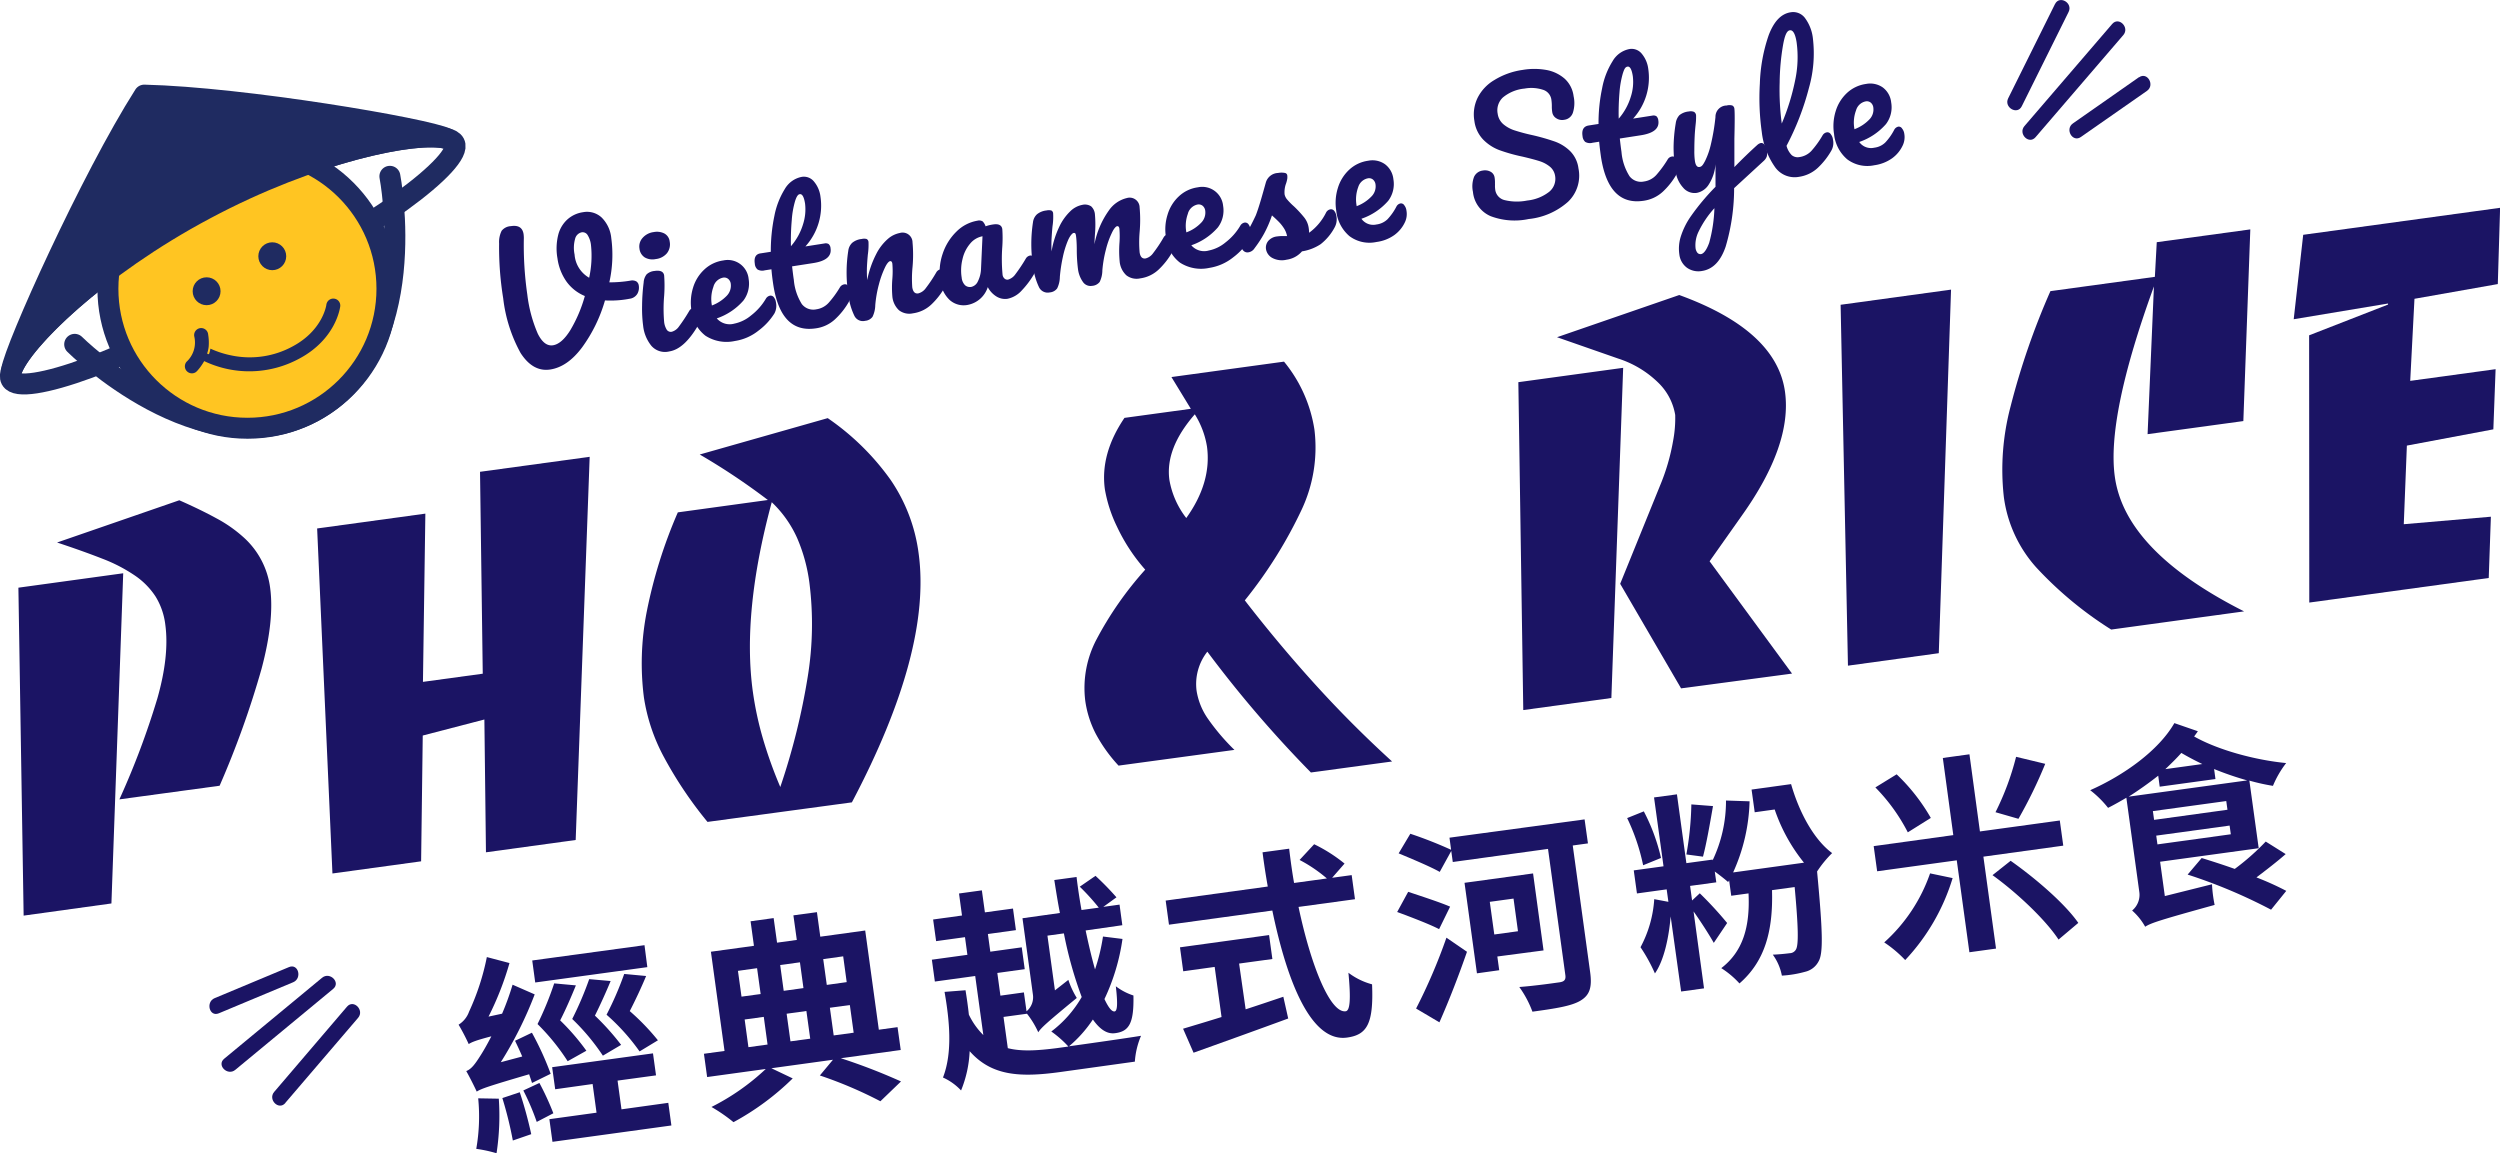 <svg id="圖層_1" data-name="圖層 1" xmlns="http://www.w3.org/2000/svg" viewBox="0 0 477 220.02"><defs><style>.cls-1{fill:#1b1464;}.cls-2{fill:none;}.cls-2,.cls-3,.cls-5{stroke:#1f2b61;stroke-width:4px;}.cls-2,.cls-5{stroke-linecap:round;stroke-linejoin:round;}.cls-3{fill:#ffc522;stroke-miterlimit:10;}.cls-4,.cls-5{fill:#1f2b61;}</style></defs><title>經典越式河粉米食_標題</title><path class="cls-1" d="M161.38,587.79l18.68-15.45c1.49-1.23-.64-3.35-2.12-2.12l-18.68,15.45c-1.49,1.23.65,3.34,2.12,2.12Z" transform="translate(-116.49 -383.66)"/><path class="cls-1" d="M170.93,594.09l13.89-16.23c1.25-1.46-.87-3.6-2.12-2.13L168.8,592c-1.24,1.46.87,3.59,2.13,2.12Z" transform="translate(-116.49 -383.66)"/><path class="cls-1" d="M158.24,577l14.19-5.93c1.75-.73,1-3.64-.8-2.89l-14.19,5.93c-1.75.73-1,3.64.8,2.89Z" transform="translate(-116.49 -383.66)"/><path class="cls-1" d="M519.5,388.23l-16.75,19.49c-1.25,1.46.86,3.59,2.12,2.12l16.75-19.49c1.25-1.45-.86-3.58-2.12-2.12Z" transform="translate(-116.49 -383.66)"/><path class="cls-1" d="M508.59,384.42l-8.94,18c-.86,1.72,1.73,3.25,2.59,1.52l8.94-18c.86-1.72-1.73-3.24-2.59-1.51Z" transform="translate(-116.49 -383.66)"/><path class="cls-1" d="M524.62,398.38,512,407.21c-1.57,1.1-.07,3.7,1.52,2.59L526.13,401c1.57-1.1.07-3.7-1.51-2.59Z" transform="translate(-116.49 -383.66)"/><path class="cls-1" d="M120,495.79l20-2.75-2.25,63L121,558.36Zm19.27,40.39a152.84,152.84,0,0,0,7.25-19.28q2.31-8.14,1.51-14.06a13.21,13.21,0,0,0-1.85-5.35,14.21,14.21,0,0,0-3.93-4,29.79,29.79,0,0,0-6.2-3.22q-3.69-1.45-8.67-3.1l23.32-8.06c2.7,1.19,5.07,2.34,7.13,3.47a25.88,25.88,0,0,1,5.21,3.67,15.64,15.64,0,0,1,5,9.63q.82,6.13-1.65,15.4a174.75,174.75,0,0,1-8,22.3Z" transform="translate(-116.49 -383.66)"/><path class="cls-1" d="M177,484.49l20.65-2.83-.46,32.1,11.41-1.56-.52-38.52L229,470.82l-2.67,73.11-17.12,2.35-.3-25.34L197.15,524,196.84,548l-16.92,2.32Z" transform="translate(-116.49 -383.66)"/><path class="cls-1" d="M251.48,540.48A76.41,76.41,0,0,1,243.11,528a35,35,0,0,1-3.77-11.33,51.43,51.43,0,0,1,.56-16.36,92.63,92.63,0,0,1,5.92-18.89L263,479.06a126,126,0,0,0-13-8.68l24.42-6.94a48.1,48.1,0,0,1,12,11.78,32.17,32.17,0,0,1,5.34,14q2.55,18.57-12.73,47.53Zm13.89-6.66a128.6,128.6,0,0,0,5.25-21.13,62.69,62.69,0,0,0,.32-17.7,31.77,31.77,0,0,0-2.35-8.66,21.56,21.56,0,0,0-4.85-6.85q-5.69,21-3.61,36.13a63.15,63.15,0,0,0,1.9,8.89A83.55,83.55,0,0,0,265.37,533.82Z" transform="translate(-116.49 -383.66)"/><path class="cls-1" d="M366.61,531.05A225,225,0,0,1,346.85,508a10,10,0,0,0-2.05,7.47,12.77,12.77,0,0,0,2.22,5.41,41.4,41.4,0,0,0,5,5.86l-22.11,3a29,29,0,0,1-4.31-6,19.6,19.6,0,0,1-2.05-6.43,19.88,19.88,0,0,1,2.16-11.66A66.1,66.1,0,0,1,335,492.35a34.38,34.38,0,0,1-5.41-8.25,26.55,26.55,0,0,1-2.29-7.08q-.93-6.75,3.74-13.63l12.66-1.73L340,455.6l21.48-2.94a26.82,26.82,0,0,1,5.8,12.95,27.92,27.92,0,0,1-2.41,15.24A85.64,85.64,0,0,1,354,498.21q6.42,8.31,13.39,16t14.71,14.74ZM342.83,482.5q4.88-6.81,3.95-13.65a16.59,16.59,0,0,0-2.32-6.14q-5.67,6.5-4.85,12.51A16.39,16.39,0,0,0,342.83,482.5Z" transform="translate(-116.49 -383.66)"/><path class="cls-1" d="M406.19,456.58l20-2.74-2.25,63-16.81,2.3Zm19.43,38.47,7.59-18.7a39.63,39.63,0,0,0,2.52-8.64,23.08,23.08,0,0,0,.39-4.87,11.08,11.08,0,0,0-3.28-6.21,19.39,19.39,0,0,0-7.61-4.56L413.57,448l23.32-8.05q18.57,6.75,20.18,18.48,1.38,10.08-8.19,23.54l-6.2,8.78,15.73,21.43L437.24,515Z" transform="translate(-116.49 -383.66)"/><path class="cls-1" d="M467.68,441.81l21.07-2.89-2.34,69.37-17.33,2.38Z" transform="translate(-116.49 -383.66)"/><path class="cls-1" d="M519.31,503.78a70.62,70.62,0,0,1-14.37-11.93,25,25,0,0,1-6.12-13.39,47,47,0,0,1,1.29-17.25,140,140,0,0,1,7.6-22l19.93-2.73.36-6.61,17.85-2.44L544.52,464l-18.27,2.5,1.21-28.19Q518.4,463.2,520,474.62q1.95,14.22,24.66,25.69Z" transform="translate(-116.49 -383.66)"/><path class="cls-1" d="M557.07,447.64l15.06-5.87,0-.2-18,3,1.81-16.11,37.57-5.15-.44,14.55-15.9,2.81-.81,15.66,16.29-2.23-.43,11.48-16.5,3.1-.59,15,16.62-1.43-.41,11.69-34.24,4.69Z" transform="translate(-116.49 -383.66)"/><path class="cls-1" d="M237.9,437.35a1.12,1.12,0,0,1,.47.8,2.41,2.41,0,0,1-.28,1.58,2,2,0,0,1-1.47.93,19.17,19.17,0,0,1-4.7.32,28.5,28.5,0,0,1-4.36,8.95q-2.77,3.72-6.08,4.23T215.81,451a28.36,28.36,0,0,1-3.31-10.43,60.23,60.23,0,0,1-.78-10.44,4.83,4.83,0,0,1,.48-2.43,2.39,2.39,0,0,1,1.75-.89c1.44-.23,2.25.28,2.44,1.53a6.53,6.53,0,0,1,.05.72,66,66,0,0,0,.66,10.8,26.6,26.6,0,0,0,2,7.47c.82,1.65,1.79,2.38,2.9,2.21s2.24-1.15,3.33-2.92a26.75,26.75,0,0,0,2.75-6.48,8.12,8.12,0,0,1-3.5-2.75,10,10,0,0,1-1.72-4.4,10.81,10.81,0,0,1,.13-4.48,5.94,5.94,0,0,1,1.78-3,5.67,5.67,0,0,1,2.95-1.36,4.09,4.09,0,0,1,3.55,1,6.38,6.38,0,0,1,1.85,3.93,23.92,23.92,0,0,1-.37,8.45,23.71,23.71,0,0,0,4-.32A1.64,1.64,0,0,1,237.9,437.35Zm-9-.69a19.44,19.44,0,0,0,.35-6.24,4.5,4.5,0,0,0-.67-1.95,1.12,1.12,0,0,0-1.08-.49,1.65,1.65,0,0,0-1.28,1.25,6.34,6.34,0,0,0-.1,3A5.55,5.55,0,0,0,228.91,436.66Z" transform="translate(-116.49 -383.66)"/><path class="cls-1" d="M239.5,432.77a2.28,2.28,0,0,1-1-1.67,2.44,2.44,0,0,1,.6-2.05,3.35,3.35,0,0,1,2.12-1.11,3.12,3.12,0,0,1,2.05.28,2,2,0,0,1,1,1.55,2.74,2.74,0,0,1-.53,2.21,3.25,3.25,0,0,1-2.14,1.11A2.93,2.93,0,0,1,239.5,432.77Zm1.28,16.88a7.3,7.3,0,0,1-1.58-3.84A25.24,25.24,0,0,1,239,442a38.43,38.43,0,0,1,.3-4.44,2.77,2.77,0,0,1,.57-1.56,2.53,2.53,0,0,1,1.5-.64c1.11-.17,1.73.12,1.84.86a26.37,26.37,0,0,1,0,3.88,28.93,28.93,0,0,0,0,5,3.54,3.54,0,0,0,.49,1.46.92.92,0,0,0,1,.39,2.49,2.49,0,0,0,1.34-1,31.24,31.24,0,0,0,1.95-2.95,1.19,1.19,0,0,1,.81-.59.76.76,0,0,1,.73.29,2.08,2.08,0,0,1,.42,1,3.06,3.06,0,0,1-.31,2.12q-2.62,4.45-5.44,4.89A3.44,3.44,0,0,1,240.78,449.65Z" transform="translate(-116.49 -383.66)"/><path class="cls-1" d="M264.13,440.36a2,2,0,0,1,.41,1,3.06,3.06,0,0,1-.3,2.12,12.08,12.08,0,0,1-3,3.24,9.52,9.52,0,0,1-4.53,2,7.41,7.41,0,0,1-5.61-1,7,7,0,0,1-2.68-4.81,9.61,9.61,0,0,1,.3-4.34,7.77,7.77,0,0,1,2.16-3.49,6.64,6.64,0,0,1,3.63-1.73,4,4,0,0,1,4.82,3.54,5.37,5.37,0,0,1-1,4.12,11.75,11.75,0,0,1-5.08,3.4,3.26,3.26,0,0,0,3.34,1,7.24,7.24,0,0,0,3.19-1.55,11.23,11.23,0,0,0,2.83-3.19,1.18,1.18,0,0,1,.81-.6A.78.78,0,0,1,264.13,440.36Zm-11.51-2a6.66,6.66,0,0,0-.31,3.52v.07a7.67,7.67,0,0,0,2.83-1.84,2.77,2.77,0,0,0,.78-2.3,1.44,1.44,0,0,0-.5-.94,1.19,1.19,0,0,0-1-.23A2.4,2.4,0,0,0,252.62,438.33Z" transform="translate(-116.49 -383.66)"/><path class="cls-1" d="M278.31,438.18a2,2,0,0,1,.41,1,3,3,0,0,1-.3,2.12,13.94,13.94,0,0,1-2.64,3.31,6.71,6.71,0,0,1-3.65,1.7q-6.66,1-8.1-8.34c-.15-1-.27-1.94-.35-2.93l-1.28.2a1.8,1.8,0,0,1-1.37-.16,1.58,1.58,0,0,1-.52-1.09c-.19-1.22.2-1.9,1.18-2l1.87-.29a32.6,32.6,0,0,1,.68-6.83,15.15,15.15,0,0,1,2-5.16,4.78,4.78,0,0,1,3.21-2.3,2.47,2.47,0,0,1,2.34.88,5.52,5.52,0,0,1,1.25,2.92,11.59,11.59,0,0,1-2.88,9.47l3.65-.57a1.07,1.07,0,0,1,.79.12,1.18,1.18,0,0,1,.36.81c.23,1.5-.88,2.45-3.34,2.82l-4,.62c.13,1.09.23,1.95.33,2.56a10.34,10.34,0,0,0,1.53,4.64,2.76,2.76,0,0,0,2.75,1,3.91,3.91,0,0,0,2.35-1.23,19.08,19.08,0,0,0,2.15-2.94,1.19,1.19,0,0,1,.81-.59A.76.76,0,0,1,278.31,438.18Zm-10.13-16.11a17,17,0,0,0-.62,3.57,45.65,45.65,0,0,0-.16,5,11.38,11.38,0,0,0,2.31-4.19,9.25,9.25,0,0,0,.39-3.92c-.2-1.29-.54-1.89-1-1.82C268.75,420.72,268.45,421.19,268.18,422.07Z" transform="translate(-116.49 -383.66)"/><path class="cls-1" d="M279.49,443.88a12.54,12.54,0,0,1-1.15-4.1,26.93,26.93,0,0,1,0-8.26,2.48,2.48,0,0,1,.75-1.53,3.36,3.36,0,0,1,1.81-.73,1.86,1.86,0,0,1,.94,0,.7.7,0,0,1,.36.58,12.92,12.92,0,0,1-.13,2.43c-.08.9-.14,1.69-.17,2.36a24,24,0,0,0,.05,2.47,18.81,18.81,0,0,1,1.71-4.94,9.48,9.48,0,0,1,2.24-2.92,4.84,4.84,0,0,1,2.25-1.12,1.89,1.89,0,0,1,2.45,1.79,26.14,26.14,0,0,1,0,4.72,22.75,22.75,0,0,0-.05,3.85c.14.87.52,1.26,1.15,1.16a2.55,2.55,0,0,0,1.43-1,27.19,27.19,0,0,0,2-3,1.16,1.16,0,0,1,.81-.59.76.76,0,0,1,.73.28,2,2,0,0,1,.41,1,3,3,0,0,1-.31,2.12,14.06,14.06,0,0,1-2.58,3.31,6.36,6.36,0,0,1-3.5,1.68,3.22,3.22,0,0,1-2.67-.58,4.11,4.11,0,0,1-1.27-2.66,20.19,20.19,0,0,1,0-3.34,17.38,17.38,0,0,0,0-2.9c-.06-.35-.2-.51-.44-.47s-.63.47-1,1.28a17.81,17.81,0,0,0-1.12,3.13,22.48,22.48,0,0,0-.7,4,5.26,5.26,0,0,1-.52,2.2,1.92,1.92,0,0,1-1.4.77A1.8,1.8,0,0,1,279.49,443.88Z" transform="translate(-116.49 -383.66)"/><path class="cls-1" d="M297.7,440.91a5.92,5.92,0,0,1-1.8-3.67,10.78,10.78,0,0,1,.44-5.13,10.53,10.53,0,0,1,2.64-4.26,7.41,7.41,0,0,1,4-2.08,1.31,1.31,0,0,1,1,.13,2.42,2.42,0,0,1,.56.94,7,7,0,0,1,1.42-.35c1.06-.17,1.66.13,1.77.89a24.68,24.68,0,0,1,0,3.34,31.84,31.84,0,0,0,.05,5.35,1.17,1.17,0,0,0,.37.74.8.8,0,0,0,.68.2,2.59,2.59,0,0,0,1.38-1,31.08,31.08,0,0,0,2-3,1.19,1.19,0,0,1,.81-.59.76.76,0,0,1,.73.29,2,2,0,0,1,.42,1,3.06,3.06,0,0,1-.31,2.12,16.85,16.85,0,0,1-2.41,3.24,5,5,0,0,1-2.73,1.6,3.13,3.13,0,0,1-2.09-.43,4.56,4.56,0,0,1-1.67-1.8,5,5,0,0,1-3.85,3.4A4,4,0,0,1,297.7,440.91Zm5.37-3.57a5.79,5.79,0,0,0,.6-2.4l.28-6.2a4,4,0,0,0-2.37,1.42,6.85,6.85,0,0,0-1.44,2.92,8.86,8.86,0,0,0-.16,3.56,2.36,2.36,0,0,0,.64,1.44,1.41,1.41,0,0,0,1.2.32A1.82,1.82,0,0,0,303.07,437.34Z" transform="translate(-116.49 -383.66)"/><path class="cls-1" d="M314.73,438.45a12.87,12.87,0,0,1-1.15-4.1,27.25,27.25,0,0,1,0-8.26,2.48,2.48,0,0,1,.75-1.53,3.41,3.41,0,0,1,1.81-.74,2,2,0,0,1,.94,0,.66.66,0,0,1,.35.58,11.77,11.77,0,0,1-.12,2.43c-.09.9-.14,1.68-.18,2.35a23.73,23.73,0,0,0,0,2.45,17.48,17.48,0,0,1,1.44-4.64,10,10,0,0,1,2.11-3,4.49,4.49,0,0,1,2.3-1.24,2.17,2.17,0,0,1,1.7.28,2.32,2.32,0,0,1,.72,1.52,22,22,0,0,1,0,3.89c-.05.81-.08,1.42-.09,1.82a16.46,16.46,0,0,1,2.73-6.41,5.81,5.81,0,0,1,3.44-2.4,1.9,1.9,0,0,1,2.45,1.79,26.42,26.42,0,0,1,0,4.72,22.37,22.37,0,0,0,0,3.85c.13.87.51,1.26,1.15,1.16a2.53,2.53,0,0,0,1.42-1,25.81,25.81,0,0,0,2-3,1.21,1.21,0,0,1,.81-.6.8.8,0,0,1,.74.29,2.12,2.12,0,0,1,.41,1,3.06,3.06,0,0,1-.31,2.12,14.36,14.36,0,0,1-2.59,3.31,6.36,6.36,0,0,1-3.5,1.68,3.19,3.19,0,0,1-2.66-.58,4.11,4.11,0,0,1-1.28-2.66,21.41,21.41,0,0,1-.05-3.34,17.38,17.38,0,0,0,0-2.9c-.05-.35-.2-.51-.44-.47s-.63.47-1,1.28a16.32,16.32,0,0,0-1.12,3.13,23.41,23.41,0,0,0-.69,4,5.12,5.12,0,0,1-.51,2.22,2,2,0,0,1-1.44.75,1.76,1.76,0,0,1-1.78-.78,5.41,5.41,0,0,1-.92-2.41,29.23,29.23,0,0,1-.23-3.65c0-1.42-.09-2.34-.16-2.78s-.2-.5-.44-.47-.68.51-1.06,1.37a17.08,17.08,0,0,0-1,3.23,29,29,0,0,0-.57,3.77,5.14,5.14,0,0,1-.51,2.2,1.92,1.92,0,0,1-1.41.77A1.83,1.83,0,0,1,314.73,438.45Z" transform="translate(-116.49 -383.66)"/><path class="cls-1" d="M354.67,426.41a2.08,2.08,0,0,1,.41,1,3.06,3.06,0,0,1-.31,2.12,12.07,12.07,0,0,1-3,3.24,9.62,9.62,0,0,1-4.53,2,7.41,7.41,0,0,1-5.61-1,6.91,6.91,0,0,1-2.67-4.81,9.32,9.32,0,0,1,.3-4.34,7.76,7.76,0,0,1,2.15-3.49,6.58,6.58,0,0,1,3.63-1.73,4,4,0,0,1,4.82,3.53,5.35,5.35,0,0,1-1,4.12,11.78,11.78,0,0,1-5.07,3.41,3.22,3.22,0,0,0,3.33,1,7.21,7.21,0,0,0,3.19-1.54,11.12,11.12,0,0,0,2.83-3.2,1.19,1.19,0,0,1,.81-.59A.78.78,0,0,1,354.67,426.41Zm-11.52-2a6.69,6.69,0,0,0-.31,3.53V428a7.43,7.43,0,0,0,2.83-1.84,2.75,2.75,0,0,0,.78-2.29,1.45,1.45,0,0,0-.5-.95,1.21,1.21,0,0,0-1-.23A2.43,2.43,0,0,0,343.15,424.37Z" transform="translate(-116.49 -383.66)"/><path class="cls-1" d="M359.22,432.86a2.33,2.33,0,0,1-1.17-1.62,2,2,0,0,1,.39-1.57,2.56,2.56,0,0,1,1.73-.9,7.27,7.27,0,0,1,1-.07l.89,0a4.18,4.18,0,0,0-.63-1.54,7.5,7.5,0,0,0-1.09-1.32c-.42-.42-.81-.77-1.16-1.08a22,22,0,0,1-1.52,3.51,22.4,22.4,0,0,1-1.8,2.75,1.7,1.7,0,0,1-1.15.78,1.06,1.06,0,0,1-.91-.24,1.44,1.44,0,0,1-.47-.88,2,2,0,0,1,.27-1.28l.35-.59a44.25,44.25,0,0,0,2.15-4.07c.27-.69.57-1.6.91-2.74s.66-2.3,1-3.51a2.53,2.53,0,0,1,2.35-1.83,3.37,3.37,0,0,1,1.3,0,.53.53,0,0,1,.44.46,2.53,2.53,0,0,1,0,.64,5.28,5.28,0,0,1-.23.91,4.77,4.77,0,0,0-.28,2.08,2.2,2.2,0,0,0,.51,1,12.8,12.8,0,0,0,1.29,1.3,22,22,0,0,1,1.94,2.1,4.17,4.17,0,0,1,.86,2,7.84,7.84,0,0,1,.08.92,10.56,10.56,0,0,0,3.25-3.88,1.15,1.15,0,0,1,.81-.59.77.77,0,0,1,.73.29,2.08,2.08,0,0,1,.41,1,3.19,3.19,0,0,1-.31,2.12,10.08,10.08,0,0,1-2.69,3.24,9,9,0,0,1-3.56,1.37,4.71,4.71,0,0,1-2.93,1.59A3.89,3.89,0,0,1,359.22,432.86Z" transform="translate(-116.49 -383.66)"/><path class="cls-1" d="M384.43,422.83a2,2,0,0,1,.41,1,3.64,3.64,0,0,1-.24,2.12,6.32,6.32,0,0,1-2.06,2.55,7.52,7.52,0,0,1-3.42,1.33,6.36,6.36,0,0,1-5.16-1.12,7.29,7.29,0,0,1-2.51-4.82,9.46,9.46,0,0,1,.3-4.34,7.84,7.84,0,0,1,2.15-3.49,6.64,6.64,0,0,1,3.63-1.73,4.14,4.14,0,0,1,3.21.66,4.09,4.09,0,0,1,1.61,2.87,5.3,5.3,0,0,1-1,4.13,11.87,11.87,0,0,1-5.1,3.41,2.76,2.76,0,0,0,2.87,1.09,3.67,3.67,0,0,0,2.11-1,10.73,10.73,0,0,0,1.69-2.4,1.12,1.12,0,0,1,.8-.62A.74.74,0,0,1,384.43,422.83Zm-8.79-3.47a6.7,6.7,0,0,0-.31,3.53V423a7.56,7.56,0,0,0,2.83-1.85,2.71,2.71,0,0,0,.78-2.29,1.43,1.43,0,0,0-.49-.94,1.17,1.17,0,0,0-1-.23A2.4,2.4,0,0,0,375.64,419.36Z" transform="translate(-116.49 -383.66)"/><path class="cls-1" d="M400.92,424.91a5.6,5.6,0,0,1-3.39-4.64,5.09,5.09,0,0,1,.2-2.84,2.09,2.09,0,0,1,1.68-1.23,2.21,2.21,0,0,1,1.51.24,1.49,1.49,0,0,1,.74,1.09,6,6,0,0,1,.07,1.16,3.52,3.52,0,0,1,0,.46,5.76,5.76,0,0,0,.05.7,2.35,2.35,0,0,0,1.83,2,9.89,9.89,0,0,0,4.27.07,8.15,8.15,0,0,0,4.19-1.66,3.2,3.2,0,0,0,1.14-3,2.84,2.84,0,0,0-1-1.8,6,6,0,0,0-2-1.06c-.77-.25-1.85-.53-3.24-.86a32.33,32.33,0,0,1-4.38-1.23,8.51,8.51,0,0,1-3.09-2,6.28,6.28,0,0,1-1.7-3.6,7.21,7.21,0,0,1,.61-4.37,8.21,8.21,0,0,1,3.19-3.4A14.06,14.06,0,0,1,407,397a13.18,13.18,0,0,1,4.48,0,7.3,7.3,0,0,1,3.52,1.65,5.4,5.4,0,0,1,1.73,3.35,6.09,6.09,0,0,1-.14,3.19,2,2,0,0,1-1.67,1.33,2,2,0,0,1-1.5-.3,1.64,1.64,0,0,1-.76-1.15,6.86,6.86,0,0,1-.08-1.16c0-.67-.07-1.08-.09-1.26a2.3,2.3,0,0,0-1.66-1.88,7.17,7.17,0,0,0-3.45-.21,7.57,7.57,0,0,0-4.13,1.69,3.35,3.35,0,0,0-1,3.12,3.19,3.19,0,0,0,1.09,2,6.33,6.33,0,0,0,2.14,1.17,35.29,35.29,0,0,0,3.42.91,40.84,40.84,0,0,1,4.26,1.22,8.08,8.08,0,0,1,2.91,1.82,5.66,5.66,0,0,1,1.59,3.3,6.89,6.89,0,0,1-2,6.38,13.31,13.31,0,0,1-7.5,3.28A12.94,12.94,0,0,1,400.92,424.91Z" transform="translate(-116.49 -383.66)"/><path class="cls-1" d="M436.25,413.84a2,2,0,0,1,.41,1,3.07,3.07,0,0,1-.31,2.12,14.11,14.11,0,0,1-2.63,3.31,6.81,6.81,0,0,1-3.65,1.7q-6.66,1-8.11-8.35c-.14-1-.26-1.93-.35-2.92l-1.27.2a1.84,1.84,0,0,1-1.38-.16,1.65,1.65,0,0,1-.52-1.09c-.19-1.22.21-1.9,1.19-2.05l1.86-.29a31.93,31.93,0,0,1,.69-6.83,14.76,14.76,0,0,1,2-5.16,4.74,4.74,0,0,1,3.2-2.3,2.48,2.48,0,0,1,2.35.88,5.57,5.57,0,0,1,1.25,2.91,11.57,11.57,0,0,1-2.89,9.48l3.66-.57a1.07,1.07,0,0,1,.79.12,1.28,1.28,0,0,1,.36.81q.35,2.25-3.35,2.82l-4,.62c.12,1.09.23,1.95.32,2.55a10.21,10.21,0,0,0,1.54,4.65,2.74,2.74,0,0,0,2.74,1,3.89,3.89,0,0,0,2.35-1.23,20.84,20.84,0,0,0,2.16-2.94,1.12,1.12,0,0,1,.81-.59A.74.74,0,0,1,436.25,413.84Zm-10.14-16.12a17.83,17.83,0,0,0-.62,3.58,45.72,45.72,0,0,0-.15,5,11.38,11.38,0,0,0,2.31-4.19,9.07,9.07,0,0,0,.38-3.92c-.2-1.29-.54-1.89-1-1.82S426.39,396.85,426.11,397.72Z" transform="translate(-116.49 -383.66)"/><path class="cls-1" d="M453.18,411.31a2,2,0,0,1,.41,1,2.6,2.6,0,0,1,0,1.21,2.11,2.11,0,0,1-.6.86l-5.63,5.18a39.29,39.29,0,0,1-1.61,11.14c-.94,2.78-2.44,4.34-4.51,4.66a3.78,3.78,0,0,1-2.87-.61,3.68,3.68,0,0,1-1.46-2.54,7.71,7.71,0,0,1,.22-3.24,14.24,14.24,0,0,1,2-4.08,43.73,43.73,0,0,1,4.68-5.59l0-.76c0-.83,0-2,0-3.55a8.44,8.44,0,0,1-1.28,3.86,3.46,3.46,0,0,1-2.29,1.61,2.84,2.84,0,0,1-2.61-1,5.8,5.8,0,0,1-1.45-3.23,27.79,27.79,0,0,1-.37-4.54,29.49,29.49,0,0,1,.41-4.5,2.8,2.8,0,0,1,.7-1.55,3.29,3.29,0,0,1,1.8-.71,1.69,1.69,0,0,1,1,.08.87.87,0,0,1,.38.64,12.51,12.51,0,0,1-.09,1.82c-.09.84-.15,1.6-.18,2.27q-.06,1.38-.06,2.64a12.78,12.78,0,0,0,.11,2c.13.83.42,1.21.88,1.14s.68-.44,1.07-1.17a14.55,14.55,0,0,0,1.11-3.21,39.8,39.8,0,0,0,.86-5.15,2.15,2.15,0,0,1,2.14-2.2,2,2,0,0,1,1.07,0,.75.75,0,0,1,.4.61c.08.54.08,2.46,0,5.75l0,5.39q2.22-2.28,4.37-4.22a1.55,1.55,0,0,1,.71-.38A.76.76,0,0,1,453.18,411.31ZM442.6,430a28.06,28.06,0,0,0,1-6.62,18.6,18.6,0,0,0-3,4.43A5.84,5.84,0,0,0,440,431a1.81,1.81,0,0,0,.35.88.76.76,0,0,0,.76.25C441.6,432,442.12,431.31,442.6,430Z" transform="translate(-116.49 -383.66)"/><path class="cls-1" d="M465.81,409.28a2,2,0,0,1,.41,1,3,3,0,0,1-.31,2.12,14.1,14.1,0,0,1-2.61,3.31,6.69,6.69,0,0,1-3.57,1.69,4.57,4.57,0,0,1-4.66-2,14.4,14.4,0,0,1-2.43-6.54,46.4,46.4,0,0,1-.37-9.24,31.25,31.25,0,0,1,1.68-9.23c1-2.64,2.37-4.11,4.22-4.39a2.81,2.81,0,0,1,2.69,1.07,8,8,0,0,1,1.54,4,24.06,24.06,0,0,1-.76,9.35,51,51,0,0,1-4.28,11.06,3.94,3.94,0,0,0,1,1.79,1.78,1.78,0,0,0,1.46.36,3.86,3.86,0,0,0,2.24-1.13,17.77,17.77,0,0,0,2.17-3,1.19,1.19,0,0,1,.81-.59A.76.76,0,0,1,465.81,409.28Zm-9.14-16.88a44.68,44.68,0,0,0-.62,7,48.4,48.4,0,0,0,.4,7.83A42.69,42.69,0,0,0,459,399a21.14,21.14,0,0,0,.29-7.22c-.25-1.65-.69-2.43-1.3-2.34S457,390.49,456.67,392.4Z" transform="translate(-116.49 -383.66)"/><path class="cls-1" d="M479.41,408.19a2,2,0,0,1,.42,1,3.7,3.7,0,0,1-.25,2.11,6.32,6.32,0,0,1-2.06,2.55,7.64,7.64,0,0,1-3.42,1.34,6.4,6.4,0,0,1-5.16-1.13,7.29,7.29,0,0,1-2.51-4.82,9.61,9.61,0,0,1,.3-4.34,7.84,7.84,0,0,1,2.15-3.49,6.68,6.68,0,0,1,3.63-1.73,4.18,4.18,0,0,1,3.21.66,4.09,4.09,0,0,1,1.61,2.88,5.29,5.29,0,0,1-1,4.12,11.87,11.87,0,0,1-5.1,3.41,2.76,2.76,0,0,0,2.87,1.09,3.61,3.61,0,0,0,2.11-1,10.73,10.73,0,0,0,1.69-2.4,1.15,1.15,0,0,1,.8-.62A.74.74,0,0,1,479.41,408.19Zm-8.79-3.46a6.66,6.66,0,0,0-.31,3.52v.07a7.67,7.67,0,0,0,2.83-1.84,2.71,2.71,0,0,0,.78-2.3,1.43,1.43,0,0,0-.49-.94,1.2,1.2,0,0,0-1-.23A2.4,2.4,0,0,0,470.62,404.73Z" transform="translate(-116.49 -383.66)"/><path class="cls-1" d="M218,590.29c-.14-.46-.34-1-.55-1.66-7.77,2.28-9.16,2.76-10,3.31-.36-.8-1.36-2.8-2-3.92,1-.38,1.71-1.37,2.74-3,.4-.62,1.16-1.89,2.05-3.63-2.93.76-3.77,1.12-4.32,1.48a40.7,40.7,0,0,0-1.93-3.7,4.82,4.82,0,0,0,2-2.49,46.1,46.1,0,0,0,3.39-10.41l4.32,1.14a57.61,57.61,0,0,1-4,10.22l2.59-.56a51.18,51.18,0,0,0,2-5.53l4.22,1.85a72.74,72.74,0,0,1-6.47,12.94l4.09-1.09c-.42-1-.92-2.06-1.37-3l3.22-1.54a57.36,57.36,0,0,1,3.58,7.84Zm-6.34,3a47.27,47.27,0,0,1-.43,10.41,25.72,25.72,0,0,0-3.87-.84,35.6,35.6,0,0,0,.37-9.64Zm4-1.23a78.59,78.59,0,0,1,2.19,8l-3.51,1.21a73.71,73.71,0,0,0-2-8.1Zm3.75-1.77a52.92,52.92,0,0,1,2.66,5.78l-3.17,1.65a46.44,46.44,0,0,0-2.56-6ZM240,568.19l-21.39,2.93-.57-4.2L239.46,564Zm-13.63,3.48c-.91,2.23-1.95,4.64-3,6.68a43,43,0,0,1,5,5.79l-3.57,2a41,41,0,0,0-5.75-7.09,61.22,61.22,0,0,0,3.18-7.76ZM244,594.08l.59,4.32-22.69,3.12-.59-4.32,9-1.24-.75-5.47-7.14,1-.58-4.21,19.24-2.64.58,4.2-7.34,1,.75,5.48Zm-12.48-9a41.65,41.65,0,0,0-5.85-7,64.19,64.19,0,0,0,3.24-7.6l4.09.36c-.91,2.19-2,4.6-3,6.6a47.56,47.56,0,0,1,5,5.58Zm7-.81a40.13,40.13,0,0,0-6.3-7,62.55,62.55,0,0,0,3.37-7.78l4.18.39c-.94,2.27-2.07,4.65-3.12,6.7a43.69,43.69,0,0,1,5.37,5.57Z" transform="translate(-116.49 -383.66)"/><path class="cls-1" d="M288.35,584l-11.43,1.57A112.58,112.58,0,0,1,288.4,590l-3.93,3.78a80.29,80.29,0,0,0-11.55-4.92l2.5-3-11.75,1.62,4.07,1.94a50.11,50.11,0,0,1-11.3,8.35,31.12,31.12,0,0,0-4.2-2.9,43.75,43.75,0,0,0,10.36-7.25l-11.19,1.54-.61-4.44,3.93-.54-2.6-18.93,8.21-1.13-.64-4.68,4.4-.61.65,4.69,3.77-.52-.65-4.69,4.49-.61.64,4.68,8.57-1.18,2.6,18.93,3.57-.49Zm-31.06-15.1.68,4.92,3.65-.5-.68-4.93Zm2,14.56,3.65-.5-.72-5.28-3.65.5Zm6.06-15.67.67,4.92,3.77-.52-.67-4.92Zm5,8.77-3.77.52.73,5.27,3.77-.51Zm3.21-9.9.68,4.92,3.8-.53-.67-4.92Zm2,14.56,3.81-.52-.73-5.28-3.81.52Z" transform="translate(-116.49 -383.66)"/><path class="cls-1" d="M330.66,562.81a39.65,39.65,0,0,1-3.44,11.47c.75,1.59,1.39,2.44,1.94,2.36s.6-1.58.23-4.8a11.22,11.22,0,0,0,3.36,1.76c.11,5.24-.8,6.86-3.5,7.19-1.55.22-2.94-.77-4.24-2.61a23.88,23.88,0,0,1-4.55,5.11c4-.55,11.06-1.56,13.74-2a15.23,15.23,0,0,0-1.18,4.93l-14.36,2c-7.74,1.06-13.05.66-17.16-4a22.18,22.18,0,0,1-1.64,7.5,10.77,10.77,0,0,0-3.45-2.47c1.88-4.83,1.23-11,.3-16.34l4-.31c.25,1.51.47,3.09.64,4.65a13.87,13.87,0,0,0,2.76,3.9l-1.55-11.27-7.7,1.06-.57-4.17,6.78-.93-.46-3.37-5.51.76-.57-4.13,5.51-.76-.57-4.2,4.36-.6.58,4.2,5.36-.73.56,4.12-5.35.74.46,3.37,6-.83.57,4.17-5.23.72.59,4.33,4.48-.62.5,3.61a3.5,3.5,0,0,0,1.23-3.12l-2-14.64,7.14-1c-.41-2.09-.73-4.15-1.07-6.29l4.25-.58c.25,2.15.58,4.25.94,6.3l3.3-.45a43.55,43.55,0,0,0-3.63-4l3-2.07a52.83,52.83,0,0,1,4,4.1L327,556.69l3.1-.43.53,3.93-7,1c.58,2.75,1.16,5.21,1.79,7.43a36,36,0,0,0,1.52-6.27Zm-21.88,20.84c2.56.66,5.65.47,9.3,0l2.26-.31a20.25,20.25,0,0,0-3.26-2.87,21.9,21.9,0,0,0,5.8-6.58,76.2,76.2,0,0,1-3.4-12.14l-3.14.43,1.43,10.44,2.56-2a16.51,16.51,0,0,0,1.61,3.45c-5.74,4.72-6.82,5.71-7.35,6.55a16.85,16.85,0,0,0-2.15-3.54l-4.48.61Z" transform="translate(-116.49 -383.66)"/><path class="cls-1" d="M364.25,556.7c2.42,11.47,6.1,20.31,9,19.91.83-.12,1-2.29.52-7.35a13,13,0,0,0,4.51,2.21c.32,7.6-1,9.64-4.79,10.16-6.78.93-11.37-10.41-14.24-24.24l-19.72,2.7-.63-4.6,19.48-2.68c-.38-2.13-.72-4.34-1-6.53l5.08-.69c.26,2.18.56,4.41.94,6.54l6.26-.86a27.61,27.61,0,0,0-5.21-3.53l2.78-3a29.57,29.57,0,0,1,5.8,3.69l-2.37,2.71,3.73-.51.63,4.6Zm-10.09,19.54c2.36-.77,4.83-1.6,7.19-2.4l.93,4.15c-6.31,2.32-13.09,4.75-18.06,6.53l-2-4.58c2-.6,4.55-1.36,7.34-2.23l-1.31-9.56-6,.83-.62-4.57,17-2.34.63,4.57-6.35.87Z" transform="translate(-116.49 -383.66)"/><path class="cls-1" d="M391.07,560.94c-1.78-.93-5.45-2.33-8-3.27l2.1-3.85c2.33.78,6.1,2,8,2.83Zm28.4-16.36-2.9.4,3.32,24.17c.4,2.9-.09,4.38-1.84,5.43s-4.77,1.5-9.17,2.11a19.65,19.65,0,0,0-2.51-4.71c3.16-.24,6.69-.76,7.64-.89s1.27-.5,1.15-1.37l-3.31-24.09-18.17,2.5-.29-2.11-2.2,4c-1.75-1-5.35-2.5-7.84-3.54l2.23-3.74a79.52,79.52,0,0,1,7.78,3.06l-.31-2.31L418.83,540Zm-32.79,31.51a106,106,0,0,0,5.79-13.52l3.92,2.69c-1.53,4.42-3.41,9.28-5.26,13.46Zm15.5-9.93.36,2.62-4.25.59-2.37-17.27L409,550.31,411,565Zm-1.44-10.43.86,6.23,4.52-.62-.85-6.23Z" transform="translate(-116.49 -383.66)"/><path class="cls-1" d="M430,548.75a38.63,38.63,0,0,0-3.05-9l3.18-1.28a36.54,36.54,0,0,1,3.28,8.89Zm28.23-15.48c1.56,5.45,4.37,10.6,7.83,13.16a21.31,21.31,0,0,0-2.87,3.51c1.06,11.25,1.21,15.56.29,17.14a3.87,3.87,0,0,1-2.59,2,21.07,21.07,0,0,1-4.42.73,9.92,9.92,0,0,0-1.73-4c1.37-.06,2.56-.19,3.24-.28a1.38,1.38,0,0,0,1.19-.73c.49-.87.47-4-.26-11.89l-4.32.59c.23,7.9-1.41,13.62-6.21,17.8a17,17,0,0,0-3.47-2.92c4.17-3.2,5.5-7.95,5.2-14.26l-3.3.45-.4-2.93-.2.31c-.55-.49-1.6-1.32-2.54-2l.29,2.06-5,.68.38,2.78,1.47-1.37a70,70,0,0,1,5.22,5.67l-2.55,3.79c-.86-1.54-2.56-4.18-3.86-6l2,14.68-4.37.6-2-14.33c-.34,4-1.24,8.34-3,10.88a31.57,31.57,0,0,0-2.75-5,22.4,22.4,0,0,0,2.62-9.17l2.7.51-.33-2.38-5.67.78-.61-4.4,5.68-.78-1.81-13.14,4.37-.59,1.8,13.13,5-.68,0,.16a26.31,26.31,0,0,0,2.56-11.43l4.5.15a34.93,34.93,0,0,1-3.14,13.57l13.52-1.86a33,33,0,0,1-5.59-10.15l-3.81.53-.6-4.33Zm-14.9,4.19c-.57,3.27-1.24,7.17-1.91,9.65l-3.17-.42a59.78,59.78,0,0,0,.95-9.55Z" transform="translate(-116.49 -383.66)"/><path class="cls-1" d="M494.92,547.11l2.41,17.54-5.08.7-2.41-17.54-15.19,2.09-.66-4.8L489.18,543l-2-14.72,5.08-.7,2,14.72,15.24-2.09.66,4.8Zm-14.42-4.64a34.81,34.81,0,0,0-6.19-8.57l4.06-2.5a36.43,36.43,0,0,1,6.52,8.32Zm8.55,8.73A39.45,39.45,0,0,1,480,566.84a23,23,0,0,0-4-3.37,31.55,31.55,0,0,0,8.75-13.17Zm11.07-3.3c4.79,3.38,10.34,8.16,12.91,11.85l-3.77,3.18c-2.4-3.67-7.76-8.8-12.6-12.29Zm6.6-18.5a88.22,88.22,0,0,1-5.11,10.49l-4.38-1.26a51.26,51.26,0,0,0,3.93-10.57Z" transform="translate(-116.49 -383.66)"/><path class="cls-1" d="M535.84,523.18c-.23.35-.47.67-.71,1,4.48,2.54,11.53,4.49,17.56,5.07a18.87,18.87,0,0,0-2.52,4.35c-1.49-.24-2.95-.56-4.5-1l1.78,12.9-18.81,2.58.9,6.55,9-2.25a25.93,25.93,0,0,0,.5,3.94c-10.44,2.89-12.14,3.44-13.25,4.16a11.79,11.79,0,0,0-2.49-3.09,3.88,3.88,0,0,0,1.36-3.62l-2.46-17.9c-1.16.68-2.28,1.32-3.49,1.93a19.47,19.47,0,0,0-3.41-3.37c6.47-2.87,13.06-7.58,16.06-12.8Zm9.42,9.38a58.2,58.2,0,0,1-6.32-2.17l.26,1.91-10.64,1.46-.28-2.1c-1.79,1.41-3.71,2.77-5.64,4Zm-4,3.94-14,1.92.23,1.67,14-1.93Zm.87,6.34-.23-1.66-14,1.92.23,1.67Zm-5.44-13.4c-1.38-.66-2.78-1.4-4-2.12-.94,1.06-2,2.09-3.05,3.09Zm15.91,17.18c-1.7,1.49-3.67,3-5.58,4.45a54.56,54.56,0,0,1,5.69,2.57l-2.9,3.59a100.27,100.27,0,0,0-15.92-6.7l2.68-3.16c1.9.59,4.1,1.29,6.31,2.08a45,45,0,0,0,5.91-5.22Z" transform="translate(-116.49 -383.66)"/><path class="cls-2" d="M155.61,423.58h0c-23.35,12.45-38.79,29.08-37,32.49s22.82-3.6,45.07-17.32C187.49,427.93,205,414.4,203.2,411S179,411.13,155.61,423.58Z" transform="translate(-116.49 -383.66)"/><path class="cls-2" d="M190.88,417.3s6.54,33.64-14.67,44.94-45.47-12.88-45.47-12.88" transform="translate(-116.49 -383.66)"/><ellipse class="cls-3" cx="47.21" cy="55.09" rx="26.62" ry="26.62"/><path class="cls-4" d="M180.25,440.64a1.34,1.34,0,0,0-1.49,1.16c0,.05-.66,4.87-6.43,7.95a17.06,17.06,0,0,1-11.58,1.75,18.17,18.17,0,0,1-4.11-1.32,6,6,0,0,1-.23.93.2.2,0,0,1-.09.11.22.22,0,0,1-.16,0,.18.18,0,0,1-.11-.24,5.63,5.63,0,0,0,.25-1.14,9.35,9.35,0,0,0-.09-2.33,1.34,1.34,0,1,0-2.64.4,5,5,0,0,1-1.48,4.77,1.34,1.34,0,0,0,1.64,2.06,1.74,1.74,0,0,0,.37-.3,10.2,10.2,0,0,0,1.35-1.88,20,20,0,0,0,18.13-.47c7-3.72,7.8-9.72,7.83-10A1.33,1.33,0,0,0,180.25,440.64Z" transform="translate(-116.49 -383.66)"/><circle class="cls-4" cx="51.95" cy="48.89" r="2.66"/><circle class="cls-4" cx="39.42" cy="55.57" r="2.66"/><path class="cls-5" d="M155.61,423.58h0c20.58-11,40.42-15,46.09-13.5h0c-3.9-1.89-38.78-7.82-57.69-8.27-10.18,16-24.71,48.23-25.31,52.51h0C120.61,448.76,135,434.55,155.61,423.58Z" transform="translate(-116.49 -383.66)"/></svg>